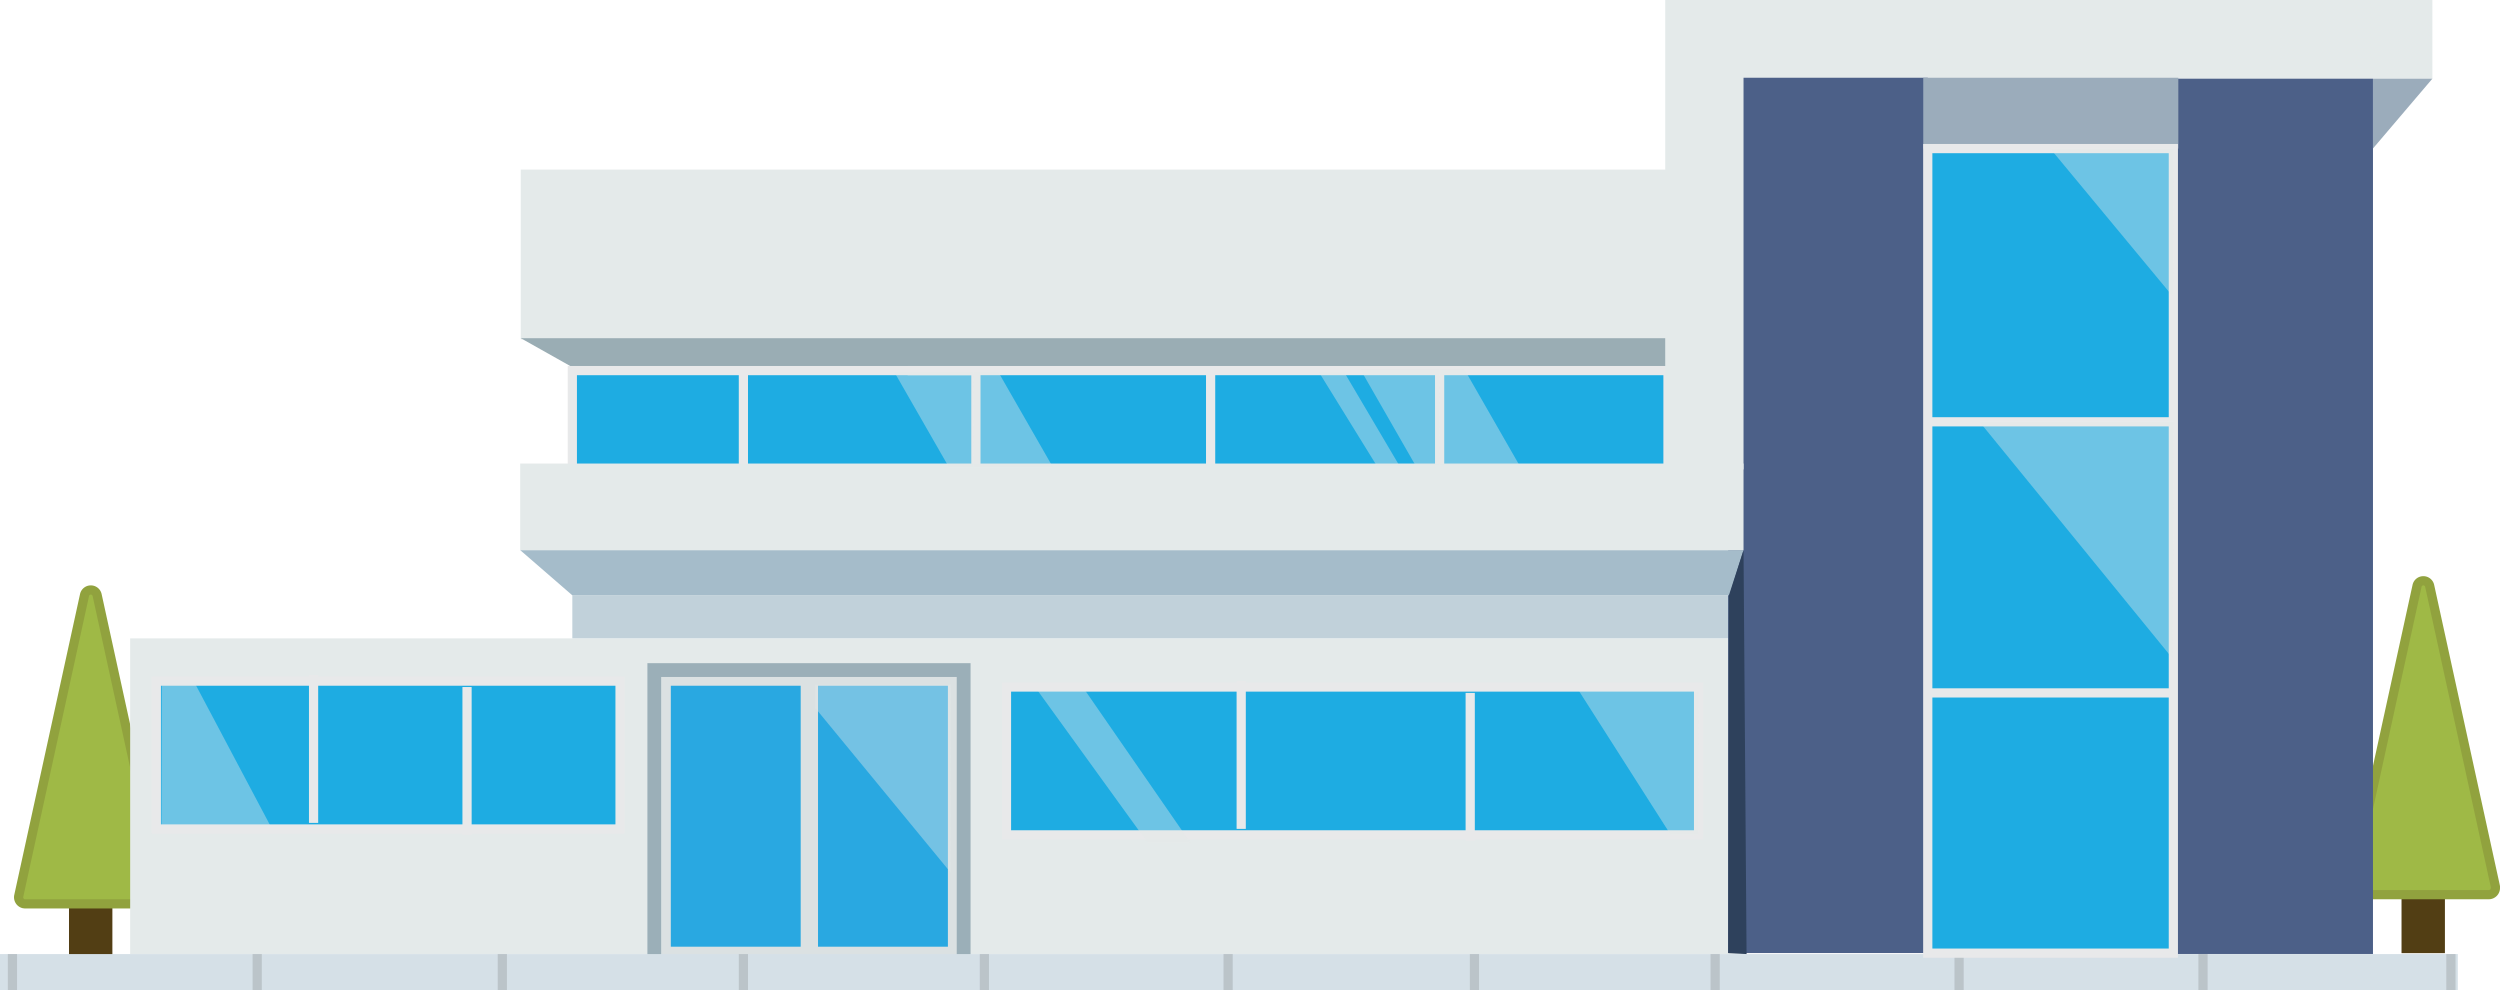 <svg id="Ebene_1" data-name="Ebene 1" xmlns="http://www.w3.org/2000/svg" viewBox="0 0 271.39 107.5">
  <defs>
    <style>
      .cls-1 {
        fill: #523e14;
      }

      .cls-2 {
        fill: #9fb946;
        stroke: #91a23e;
        stroke-linecap: round;
        stroke-linejoin: round;
      }

      .cls-16, .cls-3 {
        fill: #e4eaea;
      }

      .cls-13, .cls-4 {
        fill: #a5bcca;
      }

      .cls-4 {
        opacity: 0.68;
      }

      .cls-16, .cls-4 {
        isolation: isolate;
      }

      .cls-5 {
        fill: #9aadb4;
      }

      .cls-6 {
        fill: #1eace2;
      }

      .cls-6, .cls-7 {
        stroke: #e8e9ea;
      }

      .cls-11, .cls-6, .cls-7, .cls-8, .cls-9 {
        stroke-miterlimit: 10;
      }

      .cls-11, .cls-7, .cls-9 {
        fill: none;
      }

      .cls-8 {
        fill: #29a8e1;
        stroke: #dbe1e2;
      }

      .cls-9 {
        stroke: #9bafb8;
        stroke-width: 1.5px;
      }

      .cls-10 {
        fill: #d5e0e7;
      }

      .cls-11 {
        stroke: #bbc4c9;
      }

      .cls-12 {
        fill: #4c6088;
      }

      .cls-14 {
        fill: #9bacbb;
      }

      .cls-15 {
        fill: #2e415c;
      }

      .cls-16 {
        opacity: 0.4;
      }
    </style>
  </defs>
  <g>
    <rect class="cls-1" x="7.49" y="98.12" width="4.71" height="6.35"/>
    <path class="cls-2" d="M11.31,152.25H25.55a.72.72,0,0,0,.72-.72h0a.43.43,0,0,0,0-.16l-7.14-32.66a.7.7,0,0,0-1.36,0l-7.14,32.66a.72.72,0,0,0,.52.86h0Z" transform="translate(-8.59 -54.13)"/>
  </g>
  <g>
    <rect class="cls-1" x="260.7" y="97.12" width="4.71" height="6.35"/>
    <path class="cls-2" d="M264.53,151.25h14.23a.72.72,0,0,0,.72-.72h0a.43.43,0,0,0,0-.16l-7.14-32.66a.7.7,0,0,0-1.36,0l-7.14,32.66a.72.72,0,0,0,.52.86h0Z" transform="translate(-8.59 -54.13)"/>
  </g>
  <rect class="cls-3" x="14.13" y="69.3" width="175.47" height="34.27"/>
  <rect class="cls-4" x="62.13" y="64.62" width="127.46" height="4.67"/>
  <rect class="cls-3" x="56.53" y="18.41" width="124.55" height="18.43"/>
  <polyline class="cls-5" points="62.13 39.86 181.07 39.86 181.07 36.71 56.53 36.71"/>
  <g>
    <rect class="cls-6" x="62.13" y="40.23" width="118.94" height="10.64"/>
    <line class="cls-7" x1="80.7" y1="50.87" x2="80.7" y2="40.23"/>
    <polyline class="cls-7" points="98.53 40.23 105.94 40.23 105.94 50.87"/>
    <line class="cls-7" x1="131.42" y1="50.87" x2="131.42" y2="40.23"/>
    <line class="cls-7" x1="156.28" y1="50.87" x2="156.28" y2="40.23"/>
  </g>
  <g>
    <rect class="cls-6" x="109.26" y="74.58" width="75.13" height="16.05"/>
    <line class="cls-7" x1="134.74" y1="89.98" x2="134.74" y2="73.93"/>
    <line class="cls-7" x1="159.6" y1="91.27" x2="159.6" y2="75.22"/>
  </g>
  <g>
    <rect class="cls-6" x="16.97" y="73.94" width="50.34" height="16.05"/>
    <line class="cls-7" x1="34.04" y1="89.33" x2="34.04" y2="73.28"/>
    <line class="cls-7" x1="50.7" y1="90.62" x2="50.7" y2="74.58"/>
  </g>
  <rect class="cls-3" x="181.07" width="82.98" height="8.54"/>
  <g>
    <rect class="cls-8" x="88.3" y="73.94" width="15.1" height="29.33"/>
    <rect class="cls-8" x="72.32" y="73.94" width="15.1" height="29.33"/>
  </g>
  <rect class="cls-9" x="71.03" y="72.74" width="33.58" height="32.26"/>
  <g>
    <rect class="cls-10" y="103.57" width="266.81" height="3.93"/>
    <line class="cls-11" x1="1.35" y1="103.57" x2="1.35" y2="107.5"/>
    <line class="cls-11" x1="27.92" y1="103.57" x2="27.92" y2="107.5"/>
    <line class="cls-11" x1="54.53" y1="103.57" x2="54.53" y2="107.5"/>
    <line class="cls-11" x1="80.7" y1="103.57" x2="80.7" y2="107.5"/>
    <line class="cls-11" x1="106.86" y1="103.57" x2="106.86" y2="107.5"/>
    <line class="cls-11" x1="133.32" y1="103.57" x2="133.32" y2="107.5"/>
    <line class="cls-11" x1="160.06" y1="103.57" x2="160.06" y2="107.5"/>
    <line class="cls-11" x1="186.19" y1="103.57" x2="186.19" y2="107.5"/>
    <line class="cls-11" x1="212.67" y1="103.57" x2="212.67" y2="107.5"/>
    <line class="cls-11" x1="239.15" y1="103.57" x2="239.15" y2="107.5"/>
    <line class="cls-11" x1="266.06" y1="103.57" x2="266.06" y2="107.5"/>
  </g>
  <rect class="cls-12" x="235.93" y="8.54" width="21.67" height="95.02"/>
  <rect class="cls-12" x="187.6" y="8.44" width="21.67" height="95.02"/>
  <polygon class="cls-13" points="56.47 59.72 189.27 59.72 187.75 64.62 62.12 64.62 56.47 59.72"/>
  <rect class="cls-3" x="180.77" width="8.5" height="50.96"/>
  <rect class="cls-3" x="56.47" y="50.32" width="132.8" height="9.4"/>
  <polygon class="cls-14" points="257.6 8.54 264.05 8.54 257.6 16.12 257.6 8.54"/>
  <rect class="cls-14" x="208.78" y="8.44" width="27.69" height="7.69"/>
  <g>
    <rect class="cls-6" x="209.27" y="16.13" width="26.66" height="87.34"/>
    <line class="cls-7" x1="209.29" y1="45.79" x2="235.95" y2="45.79"/>
    <line class="cls-7" x1="209.23" y1="75.22" x2="235.89" y2="75.22"/>
  </g>
  <polygon class="cls-15" points="187.6 103.46 189.6 103.57 189.27 59.72 187.66 64.7 187.6 103.46"/>
  <polygon class="cls-16" points="222.56 16.12 235.93 16.12 235.89 32.2 222.56 16.12"/>
  <polygon class="cls-16" points="97.08 40.38 105.68 40.38 105.66 50.72 103.01 50.72 97.08 40.38"/>
  <polygon class="cls-16" points="171.42 75.03 184.39 75.03 184.36 90.63 181.37 90.63 171.42 75.03"/>
  <polygon class="cls-16" points="88.48 74.31 103.22 74.31 103.19 94.71 88.48 76.83 88.48 74.31"/>
  <polygon class="cls-16" points="214.89 45.79 235.93 45.79 235.87 71.51 214.89 45.79"/>
  <polygon class="cls-16" points="114.3 50.72 105.7 50.72 105.72 40.38 108.37 40.38 114.3 50.72"/>
  <polygon class="cls-16" points="29.36 89.66 17.53 89.66 17.56 74.26 21.2 74.26 29.36 89.66"/>
  <polygon class="cls-16" points="147.67 40.08 156.27 40.08 156.25 50.42 153.6 50.42 147.67 40.08"/>
  <polygon class="cls-16" points="164.89 50.42 156.29 50.42 156.31 40.08 158.96 40.08 164.89 50.42"/>
  <polygon class="cls-16" points="143.21 40.45 145.95 40.45 151.97 50.65 149.51 50.65 143.21 40.45"/>
  <polygon class="cls-16" points="112.69 75.03 117.85 75.03 129.21 91.46 124.57 91.46 112.69 75.03"/>
</svg>
